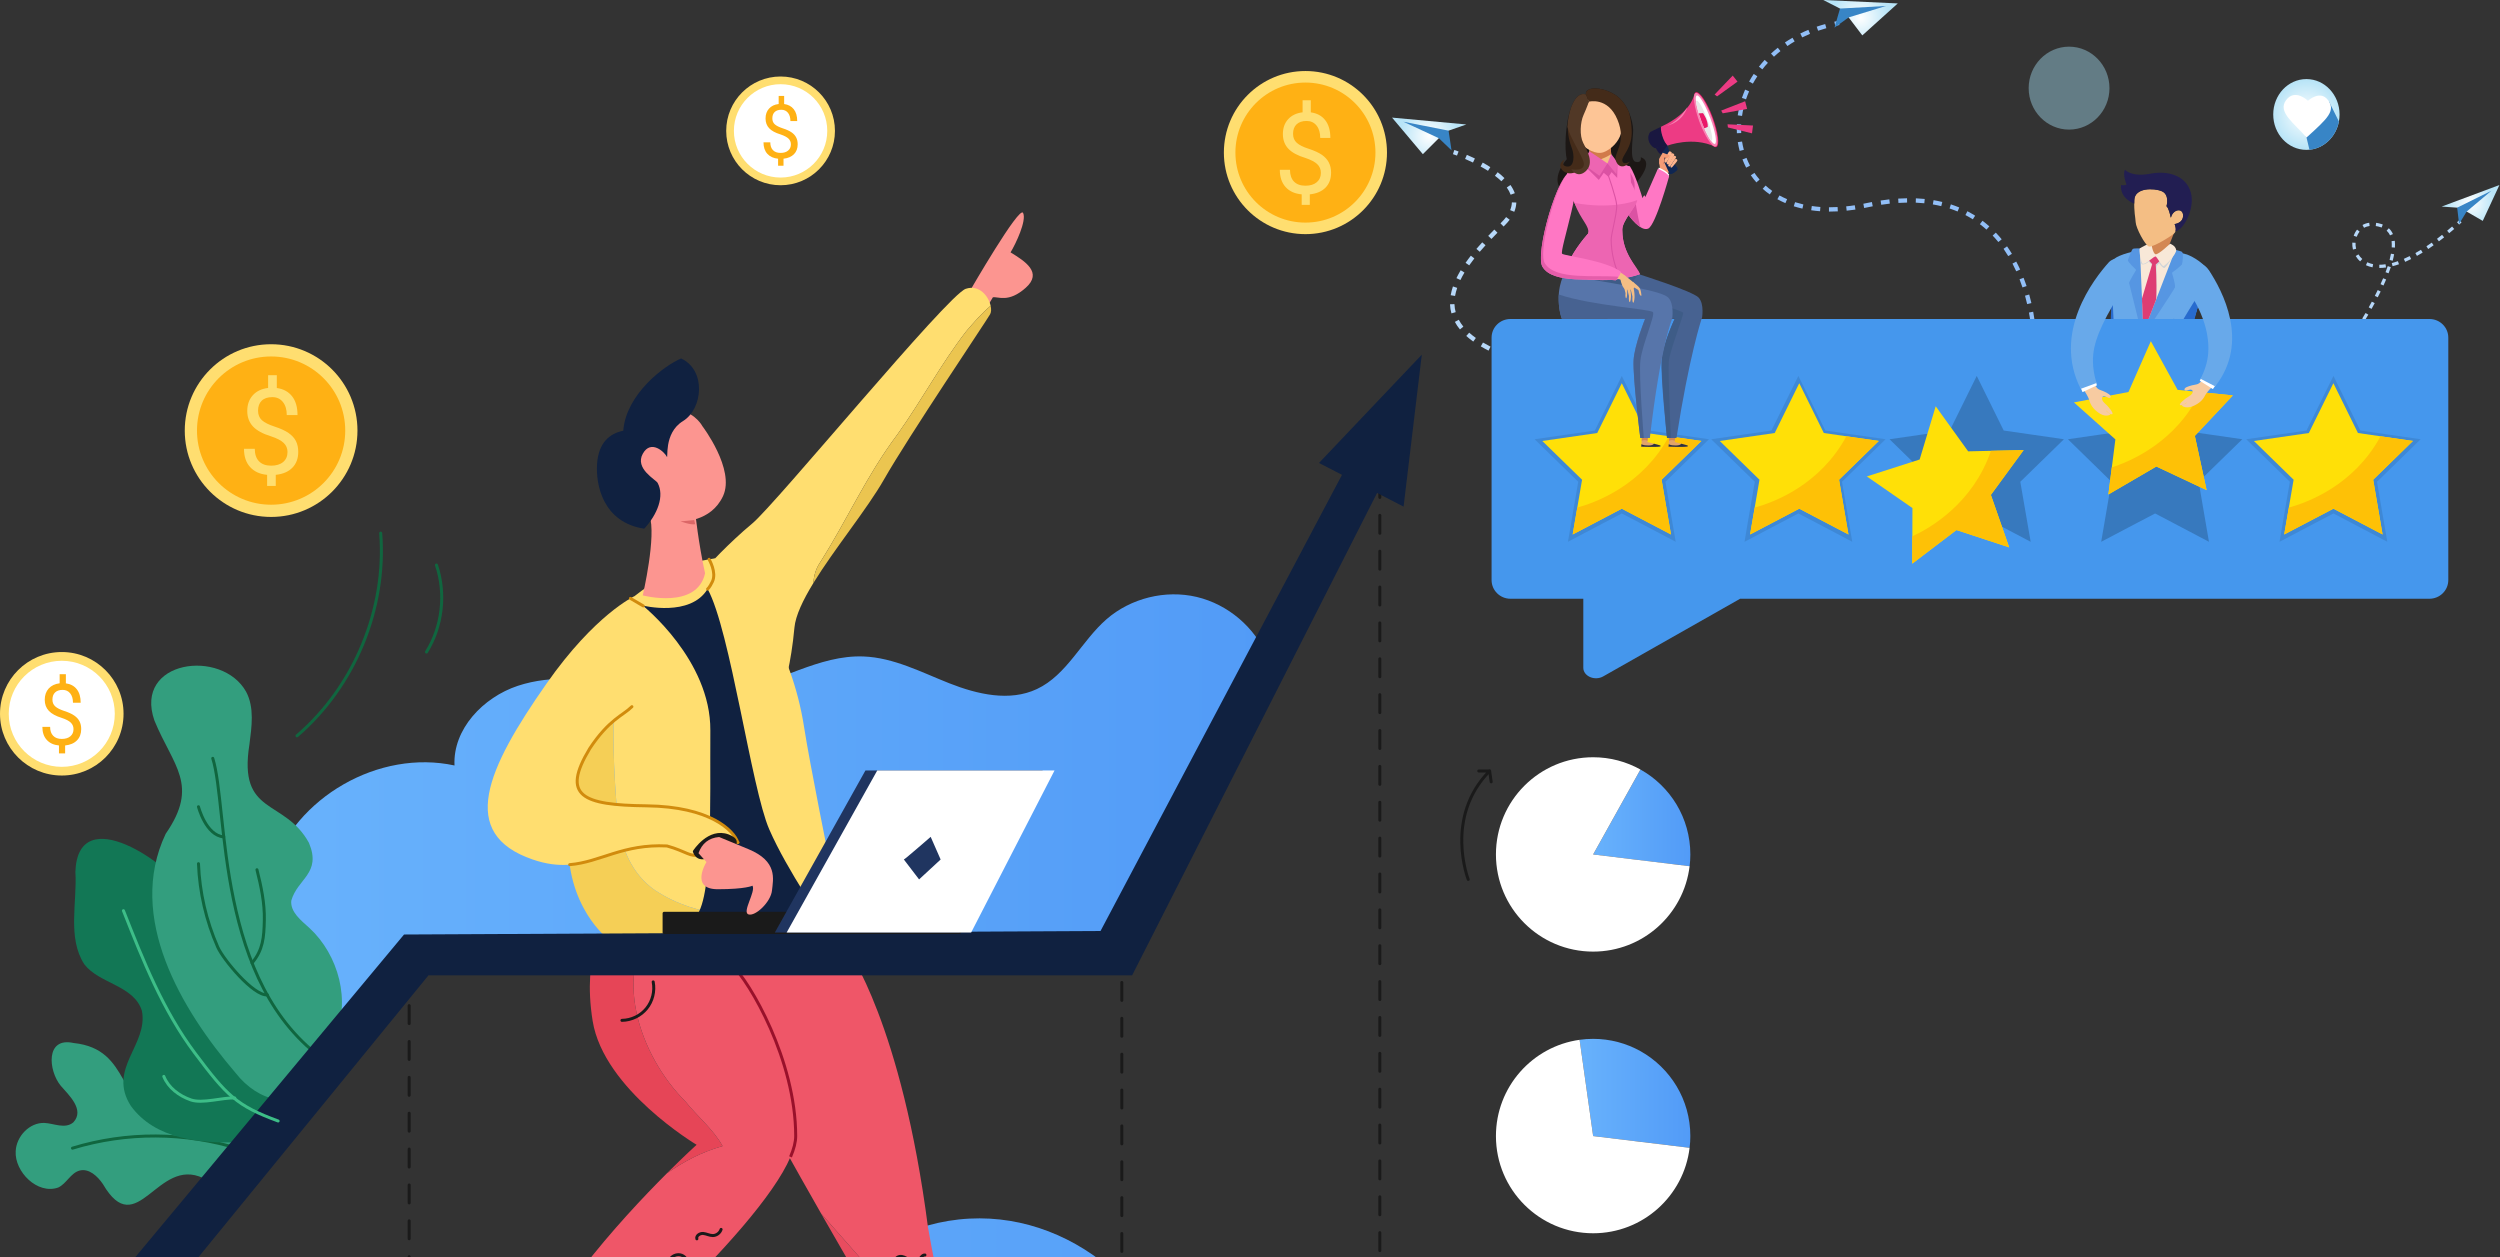 <svg width="704" height="354" viewBox="0 0 704 354" fill="none" xmlns="http://www.w3.org/2000/svg">
<rect x="0" y="0" width="704" height="354" fill="#333333" stroke="none"/>
<g opacity="0.4">
<path d="M582.65 36.496C576.371 36.496 571.271 31.26 571.271 24.827C571.271 18.375 576.371 13.14 582.65 13.14C588.928 13.14 594.028 18.375 594.028 24.827C594.028 31.26 588.928 36.496 582.65 36.496Z" fill="#ABE9FF"/>
</g>
<path d="M572.083 94.02C572.083 94.001 572.083 93.576 572.006 92.841L573.223 92.745C573.3 93.537 573.3 93.981 573.3 93.981L572.083 94.02Z" fill="#92BFF7"/>
<path d="M571.735 90.429C571.638 89.637 571.503 88.825 571.348 88.014L572.546 87.782C572.701 88.613 572.836 89.443 572.952 90.255L571.735 90.429ZM570.846 85.638C570.672 84.846 570.46 84.034 570.247 83.262L571.426 82.933C571.638 83.725 571.851 84.556 572.044 85.348L570.846 85.638ZM569.532 80.943C569.281 80.171 568.991 79.398 568.702 78.645L569.841 78.22C570.131 78.973 570.421 79.765 570.691 80.557L569.532 80.943ZM567.774 76.404C567.427 75.67 567.079 74.936 566.712 74.221L567.774 73.66C568.161 74.375 568.528 75.148 568.876 75.901L567.774 76.404ZM565.514 72.115C565.089 71.42 564.645 70.724 564.201 70.067L565.186 69.372C565.669 70.048 566.132 70.763 566.557 71.478L565.514 72.115ZM562.732 68.155C562.211 67.517 561.689 66.918 561.129 66.339L562.018 65.508C562.578 66.088 563.138 66.725 563.679 67.382L562.732 68.155ZM559.39 64.658C558.791 64.117 558.173 63.615 557.536 63.132L558.27 62.166C558.927 62.668 559.584 63.19 560.202 63.75L559.39 64.658ZM555.546 61.761C554.87 61.336 554.174 60.93 553.46 60.563L554.02 59.481C554.754 59.867 555.488 60.292 556.203 60.737L555.546 61.761ZM515.364 59.578H515.036V58.361H515.364C516.04 58.361 516.755 58.341 517.47 58.303L517.528 59.52C516.794 59.558 516.06 59.578 515.364 59.578ZM551.257 59.558C550.523 59.249 549.77 58.959 548.997 58.708L549.364 57.549C550.156 57.82 550.968 58.109 551.721 58.418L551.257 59.558ZM512.525 59.481C511.694 59.423 510.844 59.326 510.032 59.211L510.206 58.013C510.998 58.129 511.81 58.225 512.621 58.283L512.525 59.481ZM520.02 59.326L519.885 58.109C520.677 58.032 521.488 57.935 522.299 57.8L522.493 59.017C521.662 59.133 520.812 59.249 520.02 59.326ZM507.56 58.747C506.729 58.554 505.918 58.341 505.126 58.09L505.493 56.931C506.246 57.163 507.038 57.375 507.83 57.569L507.56 58.747ZM524.946 58.573L524.714 57.375C525.023 57.311 525.339 57.246 525.661 57.182C526.15 57.079 526.64 56.983 527.129 56.892L527.361 58.09C526.884 58.18 526.401 58.277 525.912 58.38C525.577 58.444 525.255 58.509 524.946 58.573ZM546.66 58.051C545.887 57.858 545.095 57.704 544.284 57.569L544.496 56.371C545.327 56.506 546.138 56.68 546.949 56.873L546.66 58.051ZM529.756 57.665L529.582 56.467C530.394 56.332 531.224 56.236 532.036 56.139L532.171 57.337C531.379 57.433 530.568 57.549 529.756 57.665ZM541.888 57.24C541.096 57.163 540.285 57.105 539.473 57.066L539.512 55.849C540.362 55.888 541.193 55.946 542.004 56.023L541.888 57.24ZM502.769 57.201C501.996 56.873 501.223 56.487 500.509 56.1L501.088 55.038C501.784 55.405 502.498 55.772 503.252 56.081L502.769 57.201ZM534.605 57.144L534.528 55.926C535.378 55.868 536.209 55.849 537.02 55.83L537.039 57.047C536.247 57.066 535.436 57.086 534.605 57.144ZM498.364 54.748C497.669 54.265 496.993 53.724 496.375 53.164L497.186 52.256C497.765 52.797 498.403 53.299 499.06 53.763L498.364 54.748ZM494.597 51.367C494.037 50.73 493.515 50.054 493.032 49.358L494.037 48.682C494.481 49.339 494.984 49.957 495.505 50.556L494.597 51.367ZM491.719 47.214C491.332 46.461 490.985 45.688 490.676 44.896L491.815 44.451C492.105 45.205 492.434 45.939 492.801 46.634L491.719 47.214ZM489.884 42.5C489.671 41.689 489.497 40.858 489.362 40.028L490.56 39.854C490.695 40.646 490.85 41.419 491.062 42.191L489.884 42.5ZM489.111 37.516C489.085 37.091 489.072 36.673 489.072 36.261C489.072 35.836 489.085 35.41 489.111 34.986L490.328 35.044C490.302 35.456 490.289 35.861 490.289 36.261C490.289 36.66 490.302 37.059 490.328 37.458L489.111 37.516ZM490.56 32.648L489.343 32.474C489.478 31.663 489.632 30.813 489.826 30.001L491.004 30.291C490.811 31.064 490.676 31.856 490.56 32.648ZM491.68 27.973L490.521 27.587C490.792 26.795 491.101 26.003 491.429 25.23L492.55 25.732C492.221 26.466 491.931 27.22 491.68 27.973ZM493.612 23.549L492.55 22.97C492.955 22.235 493.38 21.521 493.844 20.825L494.868 21.482C494.423 22.158 493.998 22.854 493.612 23.549ZM496.278 19.531L495.312 18.778C495.814 18.121 496.375 17.483 496.935 16.865L497.843 17.696C497.282 18.275 496.761 18.893 496.278 19.531ZM499.543 15.976L498.712 15.088C499.311 14.528 499.968 13.967 500.625 13.446L501.378 14.392C500.74 14.895 500.122 15.436 499.543 15.976ZM503.329 12.963L502.634 11.958C503.329 11.495 504.025 11.05 504.759 10.625L505.377 11.668C504.662 12.074 503.986 12.518 503.329 12.963ZM507.502 10.529L506.961 9.428C507.714 9.061 508.468 8.713 509.24 8.404L509.704 9.524C508.97 9.833 508.217 10.181 507.502 10.529ZM511.984 8.655L511.578 7.515C512.37 7.245 513.162 6.994 513.973 6.781L514.302 7.94C513.51 8.172 512.737 8.404 511.984 8.655Z" fill="#92BFF7"/>
<path d="M516.796 7.282L516.545 6.104C516.944 6.014 517.35 5.93 517.762 5.853L517.974 7.05C517.588 7.128 517.195 7.205 516.796 7.282Z" fill="#92BFF7"/>
<path d="M524.426 9.968L534.413 0.966L513.434 0L518.147 2.415L520.581 4.907L524.426 9.968Z" fill="url(#paint0_radial_559_4942)"/>
<path d="M531.111 1.676L518.149 2.41L516.584 7.781L520.583 4.902L531.111 1.676Z" fill="#3885C6"/>
<path d="M653.357 107.193L654.072 107.753C654.072 107.753 654.265 107.502 654.632 107.019L653.898 106.478C653.551 106.941 653.357 107.193 653.357 107.193Z" fill="#B7D8F9"/>
<path d="M656.062 103.527L656.816 104.048C656.416 104.602 656.049 105.098 655.715 105.536L654.98 105.014C655.302 104.563 655.663 104.068 656.062 103.527ZM658.187 100.513L658.941 101.035C658.567 101.563 658.213 102.065 657.878 102.542L657.125 102.02C657.473 101.543 657.827 101.041 658.187 100.513ZM660.254 97.48L661.027 97.982C660.666 98.51 660.319 99.019 659.984 99.509L659.23 99.006C659.565 98.504 659.907 97.995 660.254 97.48ZM663.326 68.368C663.287 68.928 663.345 69.507 663.48 70.048L662.592 70.28C662.437 69.643 662.379 68.986 662.399 68.329L663.326 68.368ZM663.751 64.659L664.466 65.219C664.118 65.663 663.848 66.146 663.654 66.687L662.804 66.397C663.017 65.74 663.345 65.161 663.751 64.659ZM662.302 94.409L663.055 94.891C662.721 95.419 662.386 95.935 662.051 96.437L661.297 95.935C661.619 95.432 661.954 94.924 662.302 94.409ZM664.137 71.632C664.427 72.115 664.794 72.56 665.219 72.927L664.62 73.603C664.118 73.178 663.693 72.656 663.365 72.096L664.137 71.632ZM667.17 62.727L667.286 63.635C666.726 63.712 666.185 63.886 665.721 64.156L665.277 63.364C665.837 63.036 666.475 62.823 667.17 62.727ZM664.234 91.298L665.007 91.781C664.685 92.309 664.363 92.831 664.041 93.346L663.268 92.863C663.59 92.348 663.912 91.826 664.234 91.298ZM666.629 73.854C667.132 74.086 667.692 74.279 668.271 74.395L668.098 75.284C667.441 75.148 666.822 74.955 666.243 74.685L666.629 73.854ZM666.127 88.15L666.919 88.594C666.61 89.135 666.294 89.669 665.973 90.197L665.2 89.714C665.509 89.199 665.818 88.677 666.127 88.15ZM667.904 84.943L668.716 85.368C668.419 85.909 668.123 86.45 667.827 86.99L667.035 86.546C667.331 86.005 667.621 85.471 667.904 84.943ZM669.121 62.746C669.604 62.804 670.107 62.939 670.628 63.094C670.757 63.133 670.879 63.178 670.995 63.229L670.667 64.079C670.564 64.04 670.454 64.002 670.338 63.963C669.875 63.809 669.43 63.712 669.005 63.654L669.121 62.746ZM669.566 81.678L670.396 82.084C670.126 82.624 669.849 83.172 669.566 83.726L668.754 83.32C669.038 82.766 669.308 82.219 669.566 81.678ZM671.768 74.414L671.903 75.322C671.246 75.419 670.609 75.457 670.01 75.457V74.549C670.57 74.549 671.169 74.511 671.768 74.414ZM671.092 78.355L671.942 78.703C671.697 79.27 671.446 79.836 671.188 80.403L670.358 80.016C670.615 79.463 670.86 78.909 671.092 78.355ZM672.695 64.272C673.178 64.717 673.565 65.277 673.854 65.914L673.024 66.281C672.792 65.76 672.463 65.315 672.077 64.948L672.695 64.272ZM672.386 74.936L673.255 75.226C673.062 75.786 672.85 76.385 672.618 76.964L671.768 76.655C672 76.056 672.193 75.496 672.386 74.936ZM673.294 71.439L674.183 71.594C674.086 72.173 673.951 72.791 673.777 73.429L672.908 73.197C673.062 72.579 673.197 71.999 673.294 71.439ZM674.376 67.808C674.434 68.387 674.453 69.025 674.415 69.72L673.507 69.662C673.545 69.044 673.526 68.445 673.468 67.904L674.376 67.808ZM675.245 73.545L675.554 74.414C674.936 74.627 674.337 74.82 673.758 74.955L673.526 74.086C674.086 73.931 674.666 73.757 675.245 73.545ZM678.568 72.115L678.974 72.946C678.413 73.216 677.834 73.487 677.293 73.738L676.926 72.888C677.467 72.656 678.008 72.405 678.568 72.115ZM681.736 70.338L682.219 71.13C681.678 71.459 681.137 71.768 680.616 72.058L680.171 71.265C680.693 70.976 681.215 70.667 681.736 70.338ZM684.769 68.329L685.31 69.063C684.795 69.437 684.286 69.791 683.784 70.126L683.282 69.353C683.771 69.031 684.267 68.69 684.769 68.329ZM687.686 66.127L688.266 66.842C687.763 67.228 687.274 67.601 686.797 67.962L686.257 67.247C686.72 66.887 687.197 66.513 687.686 66.127ZM690.507 63.789L691.105 64.485C690.629 64.897 690.159 65.29 689.695 65.663L689.116 64.968C689.566 64.581 690.03 64.189 690.507 63.789Z" fill="#B7D8F9"/>
<path d="M691.898 62.571L692.497 63.247C692.729 63.041 692.954 62.835 693.173 62.629L692.575 61.953C692.343 62.159 692.117 62.365 691.898 62.571Z" fill="#B7D8F9"/>
<path d="M699.142 62.206L703.836 52.102L687.57 58.168L691.936 58.477L694.602 59.578L699.142 62.206Z" fill="url(#paint1_radial_559_4942)"/>
<path d="M701.558 53.725L691.938 58.477L692.478 63.075L694.603 59.578L701.558 53.725Z" fill="#3885C6"/>
<path d="M410.288 43.817C409.573 43.566 409.148 43.411 409.148 43.411L409.535 42.233C409.535 42.233 409.979 42.368 410.733 42.658L410.288 43.817Z" fill="#B7D8F9"/>
<path d="M428.429 102.294C427.617 102.05 426.832 101.799 426.072 101.541L426.477 100.363C427.224 100.607 427.997 100.852 428.796 101.097L428.429 102.294ZM423.734 100.71C422.942 100.401 422.169 100.092 421.435 99.764L421.938 98.624C422.652 98.933 423.406 99.242 424.179 99.532L423.734 100.71ZM419.175 98.74C418.422 98.354 417.668 97.948 416.992 97.542L417.61 96.46C418.287 96.847 419.001 97.233 419.735 97.62L419.175 98.74ZM414.867 96.19C414.152 95.668 413.496 95.147 412.897 94.606L413.727 93.679C414.288 94.181 414.925 94.683 415.601 95.166L414.867 96.19ZM411.119 92.771C410.559 92.094 410.076 91.38 409.69 90.646L410.791 90.047C411.139 90.704 411.583 91.36 412.085 91.979L411.119 92.771ZM408.724 88.25C408.608 87.851 408.518 87.452 408.454 87.052C408.396 86.608 408.338 86.144 408.318 85.681L409.574 85.642C409.587 86.054 409.626 86.46 409.69 86.859C409.754 87.207 409.832 87.555 409.922 87.902L408.724 88.25ZM409.748 83.343L408.512 83.131C408.647 82.32 408.879 81.489 409.149 80.658L410.347 81.064C410.076 81.837 409.883 82.59 409.748 83.343ZM411.255 78.862L410.134 78.321C410.482 77.587 410.888 76.853 411.332 76.099L412.394 76.756C411.969 77.471 411.583 78.166 411.255 78.862ZM413.727 74.728L412.704 74.013C413.148 73.356 413.65 72.699 414.191 72.004L415.176 72.776C414.655 73.453 414.172 74.109 413.727 74.728ZM416.702 70.903L415.756 70.091C416.297 69.46 416.844 68.842 417.398 68.237L418.325 69.067C417.771 69.673 417.23 70.284 416.702 70.903ZM419.987 67.29L419.079 66.421C419.658 65.815 420.231 65.223 420.798 64.643L421.687 65.532C421.12 66.099 420.553 66.685 419.987 67.29ZM423.425 63.793L422.537 62.905L422.768 62.654C423.29 62.151 423.734 61.649 424.121 61.127L425.125 61.881C424.7 62.441 424.217 63.001 423.657 63.542L423.425 63.793ZM426.419 59.64L425.26 59.176C425.569 58.442 425.724 57.708 425.743 56.993L426.999 57.032C426.96 57.901 426.787 58.79 426.419 59.64ZM425.396 54.83C425.144 54.154 424.797 53.477 424.314 52.801L425.338 52.087C425.879 52.84 426.284 53.632 426.574 54.405L425.396 54.83ZM422.788 51.043C422.266 50.522 421.648 50 420.972 49.498L421.744 48.493C422.459 49.034 423.097 49.594 423.657 50.155L422.788 51.043ZM419.021 48.107C418.364 47.701 417.668 47.276 416.934 46.89L417.533 45.789C418.287 46.195 419.021 46.639 419.677 47.064L419.021 48.107ZM414.79 45.77C414.075 45.422 413.322 45.093 412.568 44.765L413.071 43.606C413.843 43.934 414.597 44.282 415.331 44.63L414.79 45.77Z" fill="#B7D8F9"/>
<path d="M432.063 103.318C431.651 103.215 431.245 103.106 430.846 102.99L431.174 101.792C431.573 101.908 431.973 102.017 432.372 102.121L432.063 103.318Z" fill="#B7D8F9"/>
<path d="M400.674 43.415L392 33.118L412.922 35.05L407.918 36.789L405.175 38.914L400.674 43.415Z" fill="url(#paint2_radial_559_4942)"/>
<path d="M395.188 34.279L407.918 36.791L408.749 42.335L405.175 38.916L395.188 34.279Z" fill="#3885C6"/>
<path d="M618.352 164.379L618.14 167.856L613.639 167.625L613.098 163.761L618.352 164.379Z" fill="#22313B"/>
<path d="M594.515 107.777H617.195C617.233 110.732 617.252 116.412 616.885 120.121C616.364 125.337 615.417 138.338 616.171 142.202C616.885 145.775 619.049 161.346 619.435 165.847C619.493 166.349 619.088 166.774 618.566 166.774C616.576 166.794 613.408 167.122 612.867 166.137C612.172 164.862 607.014 145.08 606.241 141.197C605.468 137.333 604.058 134.127 604.058 134.127C604.058 134.127 603.556 139.323 603.652 143.225L604.29 166.156C604.309 166.716 603.826 167.18 603.247 167.122C601.45 166.948 599.248 166.929 597.78 166.484C597.78 166.484 595.404 151.242 594.554 144.114C593.684 137.005 592.351 111.119 594.167 108.144C594.257 108.015 594.373 107.892 594.515 107.777Z" fill="#3F4752"/>
<path d="M619.436 165.847C619.494 166.349 619.088 166.774 618.567 166.774C618.142 166.794 617.581 166.774 616.983 166.755C615.959 159.472 612.366 138.686 611.67 134.223C611.11 130.669 612.617 116.315 613.602 107.777H617.195C617.195 107.867 617.195 107.957 617.195 108.047C617.195 108.047 617.195 108.053 617.195 108.066C617.195 108.247 617.195 108.44 617.195 108.646C617.195 108.659 617.195 108.672 617.195 108.685C617.195 108.891 617.202 109.097 617.214 109.303C617.214 109.328 617.214 109.354 617.214 109.38C617.214 109.483 617.214 109.586 617.214 109.689C617.214 109.805 617.214 109.914 617.214 110.017C617.214 110.043 617.214 110.069 617.214 110.095C617.214 110.198 617.214 110.301 617.214 110.404C617.214 110.417 617.214 110.43 617.214 110.442C617.214 110.558 617.214 110.681 617.214 110.81C617.214 110.81 617.214 110.816 617.214 110.829C617.214 110.932 617.214 111.041 617.214 111.157C617.214 111.183 617.214 111.209 617.214 111.235C617.214 111.479 617.214 111.724 617.214 111.969C617.214 111.994 617.214 112.02 617.214 112.046C617.214 112.162 617.214 112.271 617.214 112.374C617.214 112.387 617.214 112.4 617.214 112.413C617.214 112.542 617.208 112.67 617.195 112.799C617.195 112.825 617.195 112.851 617.195 112.877C617.195 112.98 617.195 113.083 617.195 113.186C617.195 113.211 617.195 113.237 617.195 113.263C617.195 113.392 617.195 113.52 617.195 113.649C617.195 113.662 617.195 113.681 617.195 113.707C617.195 113.81 617.195 113.92 617.195 114.036C617.195 114.061 617.189 114.094 617.176 114.132C617.176 114.39 617.176 114.647 617.176 114.905C617.176 114.931 617.176 114.956 617.176 114.982C617.163 115.098 617.157 115.214 617.157 115.33C617.157 115.343 617.157 115.356 617.157 115.369C617.157 115.497 617.15 115.626 617.137 115.755C617.137 115.781 617.137 115.806 617.137 115.832C617.137 115.948 617.137 116.058 617.137 116.161C617.137 116.186 617.137 116.212 617.137 116.238C617.124 116.367 617.118 116.489 617.118 116.605C617.118 116.631 617.118 116.65 617.118 116.663C617.105 116.779 617.099 116.888 617.099 116.991C617.099 117.017 617.099 117.049 617.099 117.088C617.086 117.333 617.073 117.577 617.06 117.822C617.06 117.848 617.06 117.873 617.06 117.899C617.047 118.015 617.041 118.125 617.041 118.228C617.041 118.241 617.041 118.253 617.041 118.266C617.028 118.382 617.015 118.498 617.002 118.614C617.002 118.64 617.002 118.666 617.002 118.691C617.002 118.794 616.996 118.891 616.983 118.981C616.983 119.007 616.983 119.033 616.983 119.058C616.97 119.174 616.957 119.284 616.944 119.387C616.944 119.413 616.944 119.432 616.944 119.445C616.944 119.535 616.938 119.631 616.925 119.734C616.925 119.76 616.925 119.786 616.925 119.812C616.912 119.915 616.899 120.018 616.886 120.121C616.654 122.478 616.326 126.438 616.113 130.437C616.1 130.707 616.088 130.978 616.075 131.248C616.062 131.531 616.049 131.808 616.036 132.079C616.023 132.22 616.017 132.356 616.017 132.484C616.004 132.755 615.991 133.025 615.978 133.296C615.965 133.566 615.959 133.837 615.959 134.107C615.843 137.565 615.862 140.637 616.171 142.202C616.307 142.82 616.461 143.766 616.654 144.945C616.654 144.97 616.654 145.003 616.654 145.041C616.693 145.247 616.732 145.46 616.77 145.679C617.195 148.499 617.755 152.363 618.238 156.014C618.799 160.109 619.282 163.954 619.436 165.847Z" fill="#2F3740"/>
<path d="M602.01 119.582C602.744 122.171 604.367 134.882 604.367 134.882C604.174 134.399 604.058 134.129 604.058 134.129C604.058 134.129 603.555 139.326 603.652 143.228L604.289 166.159C604.309 166.719 603.826 167.182 603.246 167.124C601.739 166.989 600.02 166.873 598.301 166.545C599.537 166.294 601.43 165.405 601.933 164.362C602.551 163.048 600.561 139.094 600.561 139.094C601.759 134.515 602.01 119.582 602.01 119.582Z" fill="#2F3740"/>
<path d="M594.166 108.144C594.256 108.015 594.372 107.893 594.513 107.777H613.6H617.193C617.193 107.829 617.193 107.88 617.193 107.932C617.193 107.97 617.193 108.009 617.193 108.048C617.193 108.048 617.193 108.054 617.193 108.067C617.193 108.157 617.193 108.254 617.193 108.357C617.193 108.37 617.193 108.389 617.193 108.415C617.193 108.492 617.193 108.569 617.193 108.647C617.193 108.647 617.193 108.653 617.193 108.666C617.206 108.988 617.212 109.329 617.212 109.69C617.212 109.767 617.212 109.844 617.212 109.922C608.712 113.07 598.416 110.868 593.779 109.361C593.895 108.801 594.03 108.395 594.166 108.144Z" fill="#2F3740"/>
<path d="M595.459 99.993C595.633 99.356 595.768 98.95 595.768 98.95L615.395 99.762C615.395 99.762 615.453 100.167 615.569 100.844C615.473 100.979 615.395 101.095 615.395 101.095C606.625 104.669 600.289 104.669 595.459 99.993Z" fill="#330E00"/>
<path d="M619.705 83.303L616.267 95.937L618.024 107.74C618.024 107.74 603.439 113.864 593.684 107.509L594.746 80.908L619.705 83.303Z" fill="#286BCE"/>
<path d="M622.582 77.255C620.804 74.029 617.617 72.368 615.878 71.672C610.353 69.992 602.742 69.567 596.869 72.039C594.783 72.928 592.175 74.84 594.744 80.906L595.633 99.568C595.633 99.568 594.628 102.446 595.266 103.045C600.095 107.739 606.451 107.739 615.202 104.165C615.202 104.165 615.666 103.567 615.724 103.335C616.052 102.079 614.99 98.525 614.99 98.525L619.877 83.302C619.877 83.302 622.292 80.018 622.582 77.255Z" fill="#68A9EA"/>
<path d="M593.684 107.855L594.456 92.246C596.697 94.892 597.953 97.674 599.17 100.939C604.347 98.254 608.887 94.332 612.268 89.599C610.993 93.012 609.718 96.425 608.443 99.838C611.765 95.955 616.981 85.446 620.285 81.563L616.267 95.935L618.024 107.739C618.024 107.739 603.439 114.21 593.684 107.855Z" fill="#286BCE"/>
<path d="M602.898 69.952C602.898 69.952 600.966 69.874 600.618 70.087C600.251 70.299 599.382 72.849 599.208 73.236C599.034 73.641 601.545 75.998 601.545 75.998C601.545 75.998 599.459 79.418 599.556 79.707C599.652 79.978 603.342 94.93 603.342 94.93C603.342 94.93 612.306 81.562 612.479 80.905C612.673 80.248 611.629 76.81 611.629 76.81C611.629 76.81 614.276 74.839 614.45 74.414C614.604 73.989 614.933 71.265 614.45 70.918C614.141 70.705 612.344 70.299 612.344 70.299L602.898 69.952Z" fill="#5696E2"/>
<path d="M612.344 70.959C612.344 70.959 609.6 78.049 607.186 84.288C605.273 89.195 603.187 84.057 603.187 84.057L602.588 69.993C602.723 69.974 602.994 69.935 603.129 69.935L612.344 70.959Z" fill="#F8E8D8"/>
<path d="M603.264 74.475C602.723 74.359 602.704 72.62 602.704 72.62L602.588 70.032C602.588 70.019 602.594 70.006 602.607 69.993C602.742 69.974 602.994 69.935 603.129 69.935L611.629 70.882C611.59 70.978 611.938 71.693 611.88 71.886C611.378 73.335 609.794 75.421 609.484 75.479C609.098 75.537 608.152 74.436 608.016 74.088C607.823 74.262 607.495 74.784 607.302 74.958C607.186 77.508 607.282 80.831 607.321 83.921C605.853 87.708 604.481 91.262 603.882 92.788C603.779 92.93 603.67 93.065 603.554 93.194L603.245 85.66C604.211 82.041 605.17 78.416 606.123 74.784C605.814 74.378 605.428 74.069 605.119 73.644C604.616 74.147 603.979 74.475 603.264 74.475Z" fill="url(#paint3_linear_559_4942)"/>
<path d="M605.232 71.363C606.063 71.846 607.763 72.097 608.69 72.116C610.062 72.155 609.521 71.344 609.965 71.228L612.341 65.258L606.372 64.563L606.353 64.891L605.232 71.363Z" fill="#D38753"/>
<path d="M603.188 84.054L606.047 74.356L604.791 72.946L606.935 71.632L608.558 73.139L607.051 74.491C607.051 74.491 607.399 78.993 607.186 84.286C605.274 89.192 603.574 93.578 603.574 93.578L603.188 84.054Z" fill="#DE3D73"/>
<path d="M611.108 68.624C611.108 68.624 607.862 71.734 607.031 71.599C606.201 71.463 605.756 68.315 605.756 68.315C605.756 68.315 602.955 69.57 602.588 69.995C602.221 70.401 602.955 74.052 603.342 74.265C604.172 74.67 606.645 71.908 607.089 72.256C607.534 72.623 608.809 74.979 609.234 74.921C609.659 74.883 613.001 71.579 612.807 70.362C612.614 69.145 611.108 68.624 611.108 68.624Z" fill="#F8E8D8"/>
<path d="M612.362 63.096C612.362 63.096 614.816 62.864 614.758 60.623C614.681 58.441 611.918 58.923 611.358 61.203C611.338 61.242 611.281 61.242 611.261 61.203C611.145 60.546 610.701 58.576 610.083 58.074C610.083 58.074 611.049 54.847 608.789 53.862C606.528 52.896 601.119 52.819 601.023 56.335C600.907 59.87 601.312 60.952 601.409 62.594C601.486 64.217 604.056 69.066 605.118 69.413C606.2 69.742 611.493 66.477 612.324 65.646C613.135 64.816 612.362 63.096 612.362 63.096Z" fill="#F4BE84"/>
<path d="M597.275 52.105C597.275 52.105 598.241 52.317 598.82 51.97C598.82 51.97 597.623 49.033 598.415 47.816C598.415 47.816 600.192 49.941 605.485 48.917C610.778 47.913 615.569 49.593 616.902 54.094C618.254 58.615 614.912 64.778 612.594 65.164C612.903 64.294 612.362 63.097 612.362 63.097C612.362 63.097 614.816 62.865 614.758 60.624C614.68 58.441 611.918 58.924 611.358 61.204C611.338 61.242 611.28 61.242 611.261 61.204C611.145 60.547 610.701 58.576 610.083 58.074C610.083 58.074 611.049 54.848 608.788 53.863C606.528 52.897 601.119 52.819 601.023 56.335C601.003 56.703 601.003 57.031 601.003 57.34C601.003 57.34 596.946 55.988 597.275 52.105Z" fill="#221E52"/>
<path d="M684.108 89.828H425.361C422.405 89.828 420.029 92.166 420.029 95.083V163.353C420.029 166.251 422.405 168.608 425.361 168.608H445.858V188.042C445.858 190.418 449.084 191.828 451.46 190.476L490.019 168.608H684.108C687.064 168.608 689.44 166.251 689.44 163.353V95.083C689.44 92.166 687.064 89.828 684.108 89.828Z" fill="#4597ED"/>
<g opacity="0.1">
<path d="M471.243 122.241L464.288 121.237L456.696 105.859L449.104 121.237L432.143 123.69L444.429 135.667L442.42 147.394L441.531 152.571L449.104 148.572L456.696 144.592L461.583 147.142L471.88 152.571L468.982 135.667L481.249 123.69L471.243 122.241Z" fill="black"/>
</g>
<g opacity="0.1">
<path d="M520.969 122.241L514.015 121.237L506.423 105.859L498.83 121.237L481.869 123.69L494.155 135.667L492.127 147.394L491.258 152.571L498.83 148.572L506.423 144.592L511.31 147.142L521.607 152.571L518.709 135.667L530.976 123.69L520.969 122.241Z" fill="black"/>
</g>
<g opacity="0.2">
<path d="M571.198 122.241L564.243 121.237L556.651 105.859L549.059 121.237L532.098 123.69L544.365 135.667L542.356 147.394L541.467 152.571L549.059 148.572L556.651 144.592L561.539 147.142L571.835 152.571L568.918 135.667L581.204 123.69L571.198 122.241Z" fill="black"/>
</g>
<g opacity="0.2">
<path d="M621.424 122.241L614.47 121.237L606.878 105.859L599.286 121.237L582.324 123.69L594.591 135.667L592.582 147.394L591.694 152.571L599.286 148.572L606.878 144.592L611.746 147.142L622.042 152.571L619.145 135.667L631.431 123.69L621.424 122.241Z" fill="black"/>
</g>
<g opacity="0.1">
<path d="M671.649 122.241L664.675 121.237L657.102 105.859L649.51 121.237L632.529 123.69L644.816 135.667L642.807 147.394L641.918 152.571L649.51 148.572L657.102 144.592L661.97 147.142L672.267 152.571L669.369 135.667L681.655 123.69L671.649 122.241Z" fill="black"/>
</g>
<path d="M456.696 107.913L463.632 121.938L479.105 124.179L467.901 135.093L470.548 150.509L456.696 143.246L442.865 150.509L445.511 135.093L434.307 124.179L449.78 121.938L456.696 107.913Z" fill="#FFE007"/>
<path d="M469.969 122.861C462.531 136.596 449.607 141.445 444.16 142.933L442.865 150.505L456.697 143.242L470.548 150.505L467.902 135.089L479.106 124.175L469.969 122.861Z" fill="#FEC106"/>
<path d="M506.671 107.913L513.587 121.938L529.061 124.179L517.876 135.093L520.522 150.509L506.671 143.246L492.82 150.509L495.466 135.093L484.281 124.179L499.755 121.938L506.671 107.913Z" fill="#FFE007"/>
<path d="M519.943 122.861C512.506 136.596 499.562 141.445 494.134 142.933L492.82 150.505L506.671 143.242L520.523 150.505L517.876 135.089L529.061 124.175L519.943 122.861Z" fill="#FEC106"/>
<path d="M545.095 114.404L554.232 127.096L569.861 126.748L560.626 139.363L565.784 154.141L550.929 149.254L538.488 158.719L538.546 143.072L525.699 134.166L540.574 129.394L545.095 114.404Z" fill="#FFE007"/>
<path d="M560.646 126.961C555.585 141.74 543.627 148.675 538.508 151.032L538.488 158.72L550.929 149.255L565.785 154.142L560.627 139.364L569.861 126.749L560.646 126.961Z" fill="#FEC106"/>
<path d="M605.679 96.07L613.213 109.786L628.764 111.351L618.062 122.749L621.385 138.029L607.225 131.364L593.721 139.246L595.692 123.734L584.023 113.321L599.381 110.385L605.679 96.07Z" fill="#FFE007"/>
<path d="M619.588 110.421C612.749 124.485 600.057 129.894 594.687 131.613L593.721 139.244L607.224 131.362L621.384 138.027L618.062 122.746L628.764 111.349L619.588 110.421Z" fill="#FEC106"/>
<path d="M657.083 107.913L663.999 121.938L679.473 124.179L668.288 135.093L670.934 150.509L657.083 143.246L643.232 150.509L645.879 135.093L634.693 124.179L650.167 121.938L657.083 107.913Z" fill="#FFE007"/>
<path d="M670.355 122.861C662.918 136.596 649.974 141.445 644.546 142.933L643.232 150.505L657.084 143.242L670.935 150.505L668.288 135.089L679.473 124.175L670.355 122.861Z" fill="#FEC106"/>
<path d="M620.42 106.752C620.42 106.752 619.473 108.046 618.643 108.22C617.909 108.394 618.16 108.336 617.851 108.394C617.735 108.413 617.522 108.452 617.522 108.452C617.522 108.452 615.494 108.877 615.223 109.418C614.953 109.94 615.378 110.171 616.441 109.785C617.503 109.399 618.083 110.596 616.498 111.543C614.914 112.49 613.369 113.938 613.987 114.093C614.625 114.267 615.822 113.32 615.822 113.32C615.822 113.32 615.861 113.359 615.552 113.591C615.223 113.803 614.258 114.132 614.451 114.267C614.625 114.383 615.764 115.271 617.986 114.17C620.227 113.088 620.748 111.698 621.058 111.157C621.367 110.596 622.873 108.8 623.608 108.433C623.608 108.433 621.637 106.057 620.42 106.752Z" fill="#F7CBA1"/>
<path d="M619.897 106.347L623.954 108.414L623.143 109.573L619.453 107.236L619.897 106.347Z" fill="white"/>
<path d="M623.801 108.799L619.687 106.674C620.633 104.742 621.638 102.328 621.831 99.43C622.159 94.736 620.923 88.013 614.722 79.841C614.722 79.841 612.964 76.094 616.248 74.355C618.334 73.235 620.788 74.201 622.043 76.113C625.772 81.812 633.654 96.243 623.801 108.799Z" fill="#68A9EA"/>
<path d="M589.605 107.832C589.605 107.832 590.32 109.378 591.112 109.687C591.826 109.977 591.575 109.88 591.884 109.996C591.981 110.035 592.193 110.112 592.193 110.112C592.193 110.112 594.125 110.885 594.299 111.483C594.492 112.102 594.029 112.275 593.043 111.696C592.039 111.116 591.286 112.314 592.676 113.55C594.087 114.787 595.362 116.583 594.724 116.661C594.087 116.738 593.043 115.54 593.043 115.54C593.043 115.54 592.986 115.579 593.275 115.869C593.546 116.158 594.454 116.661 594.241 116.757C594.048 116.854 592.773 117.627 590.764 116.1C588.736 114.594 588.446 113.048 588.253 112.411C588.04 111.773 586.842 109.629 586.186 109.127C586.186 109.127 588.523 106.905 589.605 107.832Z" fill="#F7CBA1"/>
<path d="M590.204 107.503L585.857 109.048L586.437 110.42L590.494 108.508L590.204 107.503Z" fill="white"/>
<path d="M585.935 109.494L590.359 107.872C589.741 105.689 589.161 102.965 589.451 99.855C589.934 94.832 592.986 88.785 598.724 79.918C598.724 79.918 602.819 75.108 597.236 73.06C596.038 72.616 594.667 72.944 593.817 73.891C589.702 78.469 577.841 93.653 585.935 109.494Z" fill="#68A9EA"/>
<path d="M446.594 26.621C446.594 26.621 444.237 25.404 442.459 30.156C440.663 34.909 440.566 42.327 441.204 44.838C441.204 44.838 436.007 50.46 440.257 54.13C440.257 54.13 446.13 60.293 446.516 61.877C446.671 61.51 449.182 56.97 453.258 56.719C457.334 56.468 467.399 45.901 462.029 44.278C462.029 44.278 462.434 45.978 460.599 45.572C458.764 45.147 459.923 38.849 459.904 36.628C459.884 34.406 458.551 28.92 454.649 26.582C450.747 24.245 446.246 24.419 446.594 26.621Z" fill="#1C1715"/>
<path d="M467.649 48.238C467.494 47.813 467.32 46.577 467.243 45.882C467.185 45.167 467.997 44.046 469.078 44.51C470.16 44.974 471.725 46.133 471.223 46.847C470.74 47.562 469.716 48.721 469.523 48.972C469.33 49.224 467.803 48.683 467.649 48.238Z" fill="#F49C76"/>
<path d="M466.566 41.112L470.082 48.801C470.082 48.801 470.372 49.69 472.207 48.009C472.4 47.816 472.458 47.526 472.343 47.275C472.149 46.831 471.628 46.483 471.57 46C471.435 45.092 471.377 44.86 470.372 43.315C470.005 42.754 469.966 41.75 469.368 40.687C469.329 40.687 469.29 40.668 466.566 41.112Z" fill="#0F2652"/>
<path d="M467.686 35.723C467.686 35.723 467.222 38.968 469.56 41.016C469.56 41.016 476.669 38.273 483.063 41.364C483.063 41.364 478.176 35.781 477.113 26.489C477.113 26.489 476.553 31.608 467.686 35.723Z" fill="#ED3B84"/>
<path d="M482.309 33.059C483.893 37.329 484.338 41.057 483.314 41.405C482.27 41.752 480.126 38.565 478.542 34.296C476.958 30.046 476.514 26.298 477.557 25.97C478.581 25.622 480.725 28.79 482.309 33.059Z" fill="#EA1768"/>
<path d="M482.116 33.136C483.661 37.308 484.125 40.94 483.14 41.269C482.154 41.597 480.107 38.467 478.542 34.314C476.996 30.141 476.533 26.49 477.518 26.181C478.503 25.853 480.551 28.982 482.116 33.136Z" fill="#F785B4"/>
<path d="M481.633 33.304C483.043 37.071 483.604 40.297 482.908 40.529C482.232 40.742 480.513 37.882 479.122 34.115C477.712 30.348 477.132 27.103 477.827 26.89C478.523 26.659 480.223 29.537 481.633 33.304Z" fill="white"/>
<path d="M477.752 28.343C477.675 28.369 477.623 28.44 477.598 28.556C477.752 29.908 478.293 31.917 479.124 34.119C479.993 36.476 480.998 38.485 481.79 39.606C481.854 39.632 481.912 39.638 481.964 39.625C482.485 39.451 481.964 36.785 480.804 33.675C479.645 30.565 478.274 28.169 477.752 28.343Z" fill="#E7E7E7"/>
<path d="M478.371 31.918C478.584 32.614 478.835 33.348 479.124 34.12C479.376 34.835 479.665 35.511 479.936 36.149L480.902 35.724C481.056 33.947 479.569 31.86 479.569 31.86L478.371 31.918Z" fill="#EA1768"/>
<path d="M467.686 35.723L464.731 37.152C464.576 37.326 464.364 37.635 464.248 38.06C463.977 39.046 464.344 39.896 464.46 40.147C464.924 41.171 465.774 41.615 466.044 41.75C467.216 41.505 468.388 41.261 469.56 41.016C469.058 40.437 468.517 39.645 468.073 38.176C467.764 37.152 467.686 36.36 467.686 35.723Z" fill="#191740"/>
<path d="M466.256 41.61C466.256 41.61 467.299 43.947 467.879 43.194C468.439 42.44 469.559 41.011 469.559 41.011L466.256 41.61Z" fill="#191740"/>
<path d="M469.039 35.508C469.039 35.508 472.188 34.871 475.124 30.215C475.124 30.215 474.062 34.407 469.039 35.508Z" fill="#F785B4"/>
<path d="M471.474 43.542C471.339 43.233 471.03 43.117 470.759 43.156C470.527 43.175 469.677 45.069 469.388 45.629C469.117 46.073 469.697 46.691 470.122 45.996C470.547 45.3 471.551 43.736 471.474 43.542Z" fill="#FEB48C"/>
<path d="M470.778 43.02C470.643 42.711 470.334 42.614 470.083 42.634C469.851 42.672 468.982 44.566 468.692 45.106C468.441 45.551 469.02 46.188 469.426 45.493C469.851 44.797 470.875 43.233 470.778 43.02Z" fill="#FEB48C"/>
<path d="M471.994 44.296C472.052 43.987 471.511 43.755 471.299 43.91C471.106 44.026 470.043 45.977 469.773 46.421C469.638 46.653 470.082 47.291 470.488 46.614C470.913 45.919 471.975 44.489 471.994 44.296Z" fill="#FEB48C"/>
<path d="M472.343 45.224C472.382 44.895 472.034 44.683 471.783 44.799C471.609 44.895 470.662 46.325 470.45 46.769C470.295 47.001 470.527 47.523 471.01 46.943C471.493 46.383 472.324 45.398 472.343 45.224Z" fill="#FEB48C"/>
<path d="M467.244 45.977C467.244 45.977 467.225 45.397 467.186 44.972C467.167 44.76 467.263 44.663 467.611 44.026C467.959 43.388 468.229 43.002 468.229 43.002C468.229 43.002 469.794 43.601 470.064 43.697C470.315 43.813 469.968 44.644 469.118 44.47L468.654 44.412C468.654 44.412 468.828 45.243 468.519 45.919C468.21 46.614 467.321 46.614 467.244 45.977Z" fill="#F49C76"/>
<path d="M469.328 44.488C469.328 44.469 469.308 44.45 469.289 44.45L468.574 44.372V44.43C468.787 45.725 468.246 46.188 468.246 46.188C468.227 46.208 468.227 46.246 468.227 46.266C468.239 46.266 468.246 46.266 468.246 46.266C468.259 46.278 468.272 46.278 468.285 46.266C468.323 46.246 468.864 45.782 468.671 44.469L469.289 44.527C469.308 44.527 469.328 44.508 469.328 44.488Z" fill="#BA6549"/>
<path d="M467.126 47.192L466.721 48.409L469.522 50.611L470.024 49.162C469.309 48.061 467.126 47.192 467.126 47.192Z" fill="white"/>
<path d="M459.033 46.902C460.578 49.2 462.529 55.807 462.529 55.807C462.529 55.807 463.147 54.281 463.321 55.537L466.876 47.481C466.876 47.481 469.542 48.679 470.025 49.645C470.025 49.645 466.277 63.322 464.152 64.365C462.008 65.389 458.608 60.598 458.608 60.598L457.255 47.829C457.14 46.766 458.917 46.728 459.033 46.902Z" fill="#FF77C4"/>
<path d="M460.307 52.117C460.403 50.572 458.858 47.713 457.506 47.172C457.332 47.327 457.235 47.539 457.254 47.829L458.607 60.598C458.607 60.598 460.229 62.878 461.929 63.959C461.195 60.965 460.094 55.556 460.307 52.117Z" fill="#DB52A3"/>
<path d="M482.834 26.618L487.934 21.286L489.286 22.986L483.529 27.14L482.834 26.618Z" fill="#ED3B84"/>
<path d="M486.465 35.001L493.651 35.349L493.361 37.551L486.581 35.89L486.465 35.001Z" fill="#ED3B84"/>
<path d="M484.688 31.138L491.43 28.511L491.99 30.675L485.112 31.911L484.688 31.138Z" fill="#ED3B84"/>
<path d="M464.192 122.433C464.192 122.433 463.883 123.592 463.921 124.848L462.279 124.481L462.357 122.433H464.192Z" fill="#E2A36A"/>
<path d="M467.477 125.639C467.457 125.968 462.184 125.775 462.184 125.775L462.28 124.48H463.942C463.942 124.48 467.496 125.311 467.477 125.639Z" fill="#E2A36A"/>
<path d="M462.164 125.777L462.241 125.062C462.241 125.062 462.55 125.448 464.154 125.448C465.583 125.448 465.738 124.946 465.738 124.946C467.071 125.333 467.805 125.39 467.612 125.661C467.38 126.009 462.164 125.777 462.164 125.777Z" fill="#2D313D"/>
<path d="M462.359 122.433L462.301 124.153C462.301 124.153 463.074 123.67 463.943 124.153C463.943 124.153 464.059 122.878 464.194 122.433H462.359Z" fill="#D38753"/>
<path d="M471.881 122.433C471.881 122.433 471.572 123.592 471.611 124.848L469.969 124.481L470.046 122.433H471.881Z" fill="#E2A36A"/>
<path d="M475.147 125.639C475.128 125.968 469.873 125.775 469.873 125.775L469.97 124.48H471.631C471.631 124.48 475.186 125.311 475.147 125.639Z" fill="#E2A36A"/>
<path d="M469.854 125.777L469.931 125.062C469.931 125.062 470.24 125.448 471.843 125.448C473.254 125.448 473.427 124.946 473.427 124.946C474.741 125.333 475.494 125.39 475.301 125.661C475.05 126.009 469.854 125.777 469.854 125.777Z" fill="#2D313D"/>
<path d="M470.048 122.433L469.99 124.153C469.99 124.153 470.744 123.67 471.613 124.153C471.613 124.153 471.729 122.878 471.883 122.433H470.048Z" fill="#D38753"/>
<path d="M461.449 77.194C461.449 77.194 451.171 80.266 452.698 89.732H479.26C479.26 89.732 480.033 85.636 478.333 83.801C476.671 81.985 461.449 77.194 461.449 77.194Z" fill="#476291"/>
<path d="M479.185 89.732C479.185 89.732 475.688 100.183 472.095 123.345H469.429C469.429 123.345 467.536 106.056 467.942 101.4C468.347 96.725 471.767 89.365 471.767 89.365C471.767 89.365 476.828 88.206 479.185 89.732Z" fill="#476291"/>
<path d="M461.622 89.732L471.649 89.674C471.649 89.674 468.113 97.053 467.94 101.4C467.746 105.747 469.427 123.345 469.427 123.345H470.528C470.528 123.345 469.659 104.665 469.949 101.651C470.258 98.657 474.179 88.746 473.986 88.09C473.774 87.414 461.217 83.898 461.217 83.898L461.622 89.732Z" fill="#3E5C87"/>
<path d="M461.448 77.194H440.469L455.46 84.767L461.448 77.194Z" fill="#3E5C87"/>
<path d="M440.468 77.194C440.468 77.194 437.474 82.198 439.792 89.732H470.894C470.894 89.732 471.532 85.578 469.774 83.801C467.301 81.348 449.258 79.281 440.468 77.194Z" fill="#5775AA"/>
<path d="M470.896 89.73C470.896 89.73 467.612 97.245 464.598 123.344H461.913C461.913 123.344 459.711 106.054 460.02 101.398C460.348 96.723 463.285 89.73 463.285 89.73C463.285 89.73 468.501 88.204 470.896 89.73Z" fill="#5775AA"/>
<path d="M439.793 89.731H463.284C463.284 89.731 460.231 97.42 460.019 101.4C459.768 106.422 461.912 123.345 461.912 123.345H462.897C462.897 123.345 461.468 105.978 461.931 101.612C462.376 97.246 466.123 88.804 465.486 87.915C464.848 87.008 448.428 86.119 438.962 82.931C438.962 82.931 438.653 86.892 439.793 89.731Z" fill="#476291"/>
<path d="M456.831 64.675C456.831 69.234 458.338 72.054 461.815 77.212C454.976 79.53 447.771 79.337 440.256 77.212C441.859 72.769 444.293 69.157 447.017 65.988C447.037 65.969 447.075 65.95 447.094 65.93C447.12 65.892 447.146 65.86 447.172 65.834C447.191 65.795 447.23 65.757 447.23 65.757C448.64 63.187 444.235 60.232 442.497 55.248C440.719 50.148 441.492 47.482 441.492 47.482C447.925 44.603 451.692 43.946 458.994 46.921L459.284 51.364C459.284 51.364 461.255 54.822 461.042 56.368C460.81 57.913 456.831 62.221 456.831 64.675Z" fill="#FF77C4"/>
<path d="M461.815 77.212C461.158 75.029 456.831 71.725 456.831 64.674C456.831 61.835 460.81 58.492 461.042 56.329C459.535 56.986 453.276 58.917 443.347 57.14C445.259 62.182 447.635 63.535 447.23 65.756C447.23 65.756 447.191 65.795 447.172 65.833C447.146 65.859 447.12 65.891 447.094 65.93C447.075 65.949 447.037 65.969 447.017 65.988C444.293 69.156 441.859 72.769 440.256 77.212C443.926 78.255 447.539 78.815 451.055 78.873C454.551 78.854 458.492 78.332 461.815 77.212Z" fill="#ED65B2"/>
<path d="M446.768 34.906C446.768 34.906 448.506 41.455 447.019 45.995L452.66 46.014L454.476 46.825C454.476 46.825 453.336 43.541 453.568 39.736C453.741 36.935 446.768 34.906 446.768 34.906Z" fill="#F4BE84"/>
<path d="M453.722 43.406C453.587 42.324 453.49 41.069 453.568 39.736C453.741 36.935 446.768 34.906 446.768 34.906C446.768 34.906 448.429 41.223 447.077 45.744C450.264 45.319 452.505 44.198 453.722 43.406Z" fill="#D17A4A"/>
<path d="M453.858 67.516C453.839 66.879 454.167 65.372 454.496 63.768C454.979 61.489 455.519 58.919 455.404 57.644C455.23 55.5 453.047 49.376 452.969 49.125L452.68 49.222C452.699 49.28 454.921 55.558 455.094 57.664C455.21 58.9 454.669 61.45 454.206 63.71C453.839 65.391 453.549 66.859 453.549 67.516C453.607 71.341 454.457 74.876 456.176 78.547C456.273 78.527 456.389 78.527 456.485 78.508C454.766 74.857 453.916 71.322 453.858 67.516Z" fill="#DB52A3"/>
<path d="M457.877 77.829C458.998 78.775 460.505 79.683 460.408 80.379C460.195 81.847 458.128 81.905 457.336 81.19C456.583 80.417 456.312 78.601 456.312 78.601C456.312 78.601 456.776 76.882 457.877 77.829Z" fill="#F4BE84"/>
<path d="M462.146 83.334C462.359 83.276 462.011 81.615 461.837 81.306C461.682 81.054 461.567 80.726 459.809 79.374L460.079 80.9C460.079 80.9 461.238 81.537 461.373 81.692C461.509 81.847 461.509 83.064 462.146 83.334Z" fill="#F4BE84"/>
<path d="M459.885 85.246C460.175 85.343 460.329 83.739 460.291 83.353C460.252 82.87 460.368 82.696 459.866 80.243L459.209 81.576C459.209 81.576 459.692 83.237 459.692 83.469C459.711 83.701 459.557 84.841 459.885 85.246Z" fill="#F4BE84"/>
<path d="M458.901 85.073C459.171 85.15 459.307 83.624 459.287 83.257C459.249 82.793 459.345 82.62 458.862 80.263L458.244 81.538C458.244 81.538 458.708 83.141 458.708 83.354C458.727 83.585 458.573 84.687 458.901 85.073Z" fill="#F4BE84"/>
<path d="M457.896 83.993C458.128 84.051 458.244 82.757 458.225 82.448C458.186 82.061 458.283 81.926 457.877 79.917L457.336 80.999C457.336 80.999 457.722 82.351 457.742 82.544C457.742 82.718 457.606 83.665 457.896 83.993Z" fill="#F4BE84"/>
<path d="M456.466 78.776L454.457 78.158L455.152 75.936C455.152 75.936 456.292 76.574 457.876 77.829L456.466 78.776Z" fill="#F4BE84"/>
<path d="M442.788 48.119C438.77 47.906 432.067 71.803 434.404 75.183C437.399 80.071 448.796 78.274 454.978 78.931C454.978 78.931 456.176 77.811 456.446 76.536C452.293 73.387 440.857 72.093 439.91 71.474C438.944 70.876 446.826 48.351 442.788 48.119Z" fill="#FF77C4"/>
<path d="M435.042 74.16C433.207 71.513 436.935 56.252 440.567 49.916C436.761 55.46 432.473 72.382 434.405 75.184C437.399 80.071 448.797 78.275 454.978 78.931C454.978 78.931 455.384 78.526 455.771 77.946C449.55 77.347 437.998 79.009 435.042 74.16Z" fill="#E55DAA"/>
<path d="M445.436 45.919L450.226 50.671L451.617 48.662L452.95 49.802L453.82 48.469L455.404 50.111L455.481 45.706L452.661 46.015L445.436 45.919Z" fill="#DB52A3"/>
<path d="M445.436 45.916L447.599 42.613L452.661 46.013L450.4 49.51L445.436 45.916Z" fill="#ED65B2"/>
<path d="M453.723 43.388L452.66 46.015L455.172 49.029L455.481 45.706L453.723 43.388Z" fill="#ED65B2"/>
<path d="M446.496 41.552C446.496 41.552 449.277 43.696 451.538 42.866C453.817 42.035 455.826 39.852 456.444 37.65C457.063 35.467 456.058 31.062 454.532 29.497C453.006 27.933 447.326 26.89 445.742 28.937C444.158 30.985 443.54 39.215 446.496 41.552Z" fill="#FDC596"/>
<path d="M443.348 48.602C443.348 48.602 441.088 49.471 439.794 47.713C438.499 45.955 440.663 44.912 440.663 44.912C440.663 44.912 439.253 46.689 441.3 46.902C443.367 47.133 443.387 43.675 442.653 41.782C440.566 36.277 441.783 32.664 442.749 30.694C443.715 28.723 445.434 27.274 445.434 27.274L446.594 26.618L447.424 28.627C447.424 28.627 445.937 30.887 445.183 32.973C444.43 35.06 444.121 37.725 445.879 41.184C447.637 44.641 448.062 48.022 443.348 48.602Z" fill="#442B19"/>
<path d="M447.424 28.627L446.593 26.618C446.593 26.618 444.236 25.401 442.459 30.153C441.841 31.795 441.512 33.746 441.377 35.717C442.188 38.672 444.468 42.072 445.704 44.97C447.288 48.621 442.478 47.655 442.478 47.655C442.478 47.655 444.081 50.36 446.477 48.273C449.124 45.974 446.825 42.188 445.82 40.218C444.796 38.228 444.97 34.48 445.936 32.355C446.902 30.211 447.424 28.627 447.424 28.627Z" fill="#513826"/>
<path d="M447.424 28.63C447.424 28.63 452.794 27.201 455.48 33.711C458.184 40.202 454.32 43.215 454.997 45.205C455.673 47.214 457.508 47.504 459.073 45.437C459.073 45.437 457.141 46.693 456.851 45.282C456.561 43.872 459.787 41.825 459.478 36.454C459.382 34.561 459.073 32.938 458.725 31.625C457.894 29.693 456.581 27.742 454.649 26.582C450.747 24.245 446.245 24.419 446.593 26.621L447.424 28.63Z" fill="#442B19"/>
<path d="M658.821 32.236C658.821 37.742 654.649 42.205 649.491 42.205C644.313 42.205 640.141 37.742 640.141 32.236C640.141 26.731 644.313 22.268 649.491 22.268C654.649 22.268 658.821 26.731 658.821 32.236Z" fill="url(#paint4_radial_559_4942)"/>
<path d="M655.887 28.648L648.527 31.314L647.29 31.643L646.711 31.044L645.996 32.609L649.512 38.733L650.343 42.171C654.477 41.766 657.838 38.481 658.63 34.212L655.887 28.648Z" fill="#3885C6"/>
<path d="M655.578 28.206C653.356 25.192 649.917 28.38 649.917 28.38C649.917 28.38 646.305 24.825 643.774 28.186C641.224 31.548 646.131 34.716 649.512 38.734C655.52 33.306 657.78 31.2 655.578 28.206Z" fill="white"/>
<path d="M36.009 488.199C170.291 488.199 282.348 488.199 416.63 488.199C437.4 464.372 443.824 431.792 433.691 410.724C420.012 382.313 373.753 369.732 336.826 402.045C331.648 366.854 303.801 341.558 272.986 343.161C240.836 344.837 214.532 375.325 214.102 412.579C201.506 373.96 166.567 351.246 132.651 358.041C102.727 364.035 78.767 391.971 73.767 427.459C56.513 409.567 30.03 410.962 15.431 428.706C2.539 444.358 23.651 469.757 36.009 488.199Z" fill="url(#paint5_linear_559_4942)"/>
<path d="M245.579 358.118C240.876 352.584 235.951 347.184 231.203 341.695C236.885 351.635 240.876 358.489 240.876 358.489L241.396 369.082C241.485 374.408 242.256 380.016 243.487 385.61C243.576 381.901 243.873 378.206 244.318 374.527C245.149 368.637 248.947 361.902 245.579 358.118Z" fill="#E84C5F"/>
<path d="M261.323 345.624C253.86 288.134 238.653 267.334 238.653 267.334C238.653 267.334 224.485 267.809 193.67 269.04C193.67 275.004 217.393 317.465 231.205 341.693C235.953 347.182 240.878 352.582 245.582 358.116C248.949 361.9 245.151 368.635 244.32 374.525C243.875 378.204 243.579 381.899 243.49 385.608C248.549 408.797 261.189 431.778 263.192 433.617C265.684 435.902 276.678 435.071 278.132 431.956C279.586 428.84 266.1 373.027 261.323 345.624Z" fill="#EF5668"/>
<path d="M192.944 310.1C180.021 297.178 171.832 273.322 185.333 258.871H170.838C170.838 258.871 163.776 268.203 166.891 287.505C170.007 306.807 196.163 322.37 196.163 322.37C196.163 322.37 192.78 325.426 187.766 330.441C192.484 327.103 197.632 324.388 203.477 322.741C200.955 318.097 196.311 314.314 192.944 310.1Z" fill="#E64557"/>
<path d="M221.517 258.871H185.331C171.83 273.322 180.02 297.178 192.942 310.1C196.31 314.314 200.954 318.097 203.476 322.741C197.63 324.388 192.482 327.103 187.764 330.441C174.827 343.378 150.986 369.356 146.342 389.414C146.298 394.266 153.196 397.99 158.018 394.577C162.41 391.462 213.327 347.621 222.615 325.767L221.517 258.871Z" fill="#EF5668"/>
<path d="M222.615 325.777C223.565 323.566 224.069 321.593 224.069 319.902C224.069 298.627 211.206 276.521 206.014 271.64" stroke="#99112B" stroke-width="0.846" stroke-miterlimit="10"/>
<path d="M76.344 245.156C83.109 224.489 106.743 210.943 127.988 215.558C127.499 205.306 136.074 196.36 145.821 193.125C155.554 189.906 166.162 191.152 176.28 192.799C186.413 194.431 196.754 196.419 206.842 194.579C219.245 192.324 230.58 184.372 243.191 184.862C251.662 185.188 259.436 189.298 267.329 192.413C275.222 195.529 284.331 197.65 292.002 194.03C300.443 190.069 304.568 180.5 311.6 174.372C318.425 168.438 328.172 166.02 336.985 168.097C345.797 170.174 353.438 176.687 356.895 185.054L309.627 269.665L120.095 267.336L96.284 295.821L76.344 282.276V245.156Z" fill="url(#paint6_linear_559_4942)"/>
<path d="M273.164 81.854C273.164 81.854 287.065 57.775 288.104 59.956C289.143 62.137 286.027 68.68 284.573 71.068C288.623 73.561 293.712 76.736 288.831 81.053C283.95 85.385 281.057 83.442 279.588 83.724C277.615 87.047 277.615 87.047 277.615 87.047L273.164 81.854Z" fill="#FC9590"/>
<path d="M252.732 122.306C259.898 112.202 264.942 102.529 272.108 93.257C274.23 90.794 276.351 88.316 278.962 86.106C278.369 83.391 275.758 80.067 271.96 81.329C266.826 83.049 218.461 141.934 211.829 147.423C205.182 152.928 198.951 159.782 198.951 159.782L220.745 193.549C220.745 193.549 222.778 187.021 223.713 176.74C224.024 173.342 226.131 168.951 229.054 164.173C229.157 162.156 229.736 160.182 230.849 158.521C238.845 145.895 243.89 134.101 252.732 122.306Z" fill="#FFDE70"/>
<path d="M272.109 93.259C264.943 102.532 259.899 112.205 252.733 122.308C243.891 134.103 238.847 145.898 230.85 158.523C229.737 160.185 229.159 162.158 229.055 164.176C234.974 154.532 244.247 143.257 248.92 135.038C255.938 122.739 277.569 90.678 278.815 88.497C279.141 87.918 279.171 87.058 278.963 86.108C276.352 88.319 274.231 90.796 272.109 93.259Z" fill="#EBC550"/>
<path d="M173.998 230.958C174.843 238.539 177.796 246.106 184.531 250.749C196.741 258.746 211.058 258.746 225.375 256.639C228.921 256.075 232.511 255.556 236.102 255.007C233.298 241.254 228.016 214.935 226.458 204.92C224.663 193.289 220.791 183.66 216.622 176.331L201.37 157.222C196.845 158.024 190.926 158.409 178.523 167.979C177.825 168.513 177.158 169.076 176.52 169.67C171.921 189.61 172.099 210.454 173.998 230.958Z" fill="#FFDE70"/>
<path d="M225.374 256.64C211.057 258.747 196.741 258.747 184.53 250.751C177.795 246.107 174.842 238.54 173.997 230.959C172.098 210.456 171.92 189.611 176.519 169.671C161.475 183.528 163.493 210.322 160.511 231.226C157.395 253.02 170.421 263.658 170.421 263.658H237.866C237.866 263.658 237.169 260.246 236.101 255.008C232.51 255.557 228.92 256.077 225.374 256.64Z" fill="#F5CF56"/>
<path d="M194.914 258.873C200.982 256.336 199.884 225.61 200.033 205.7C200.181 185.775 180.998 170.524 180.998 170.524C180.998 170.524 194.44 173.862 199.261 165.85C205.656 177.437 211.56 221.931 216.62 233.547C221.679 245.179 232.479 260.638 232.479 260.638L194.914 258.873Z" fill="#102140"/>
<path d="M195.745 144.12C195.745 144.12 196.68 153.036 198.549 161.448C196.264 171.715 180.998 167.665 180.998 167.665C180.998 167.665 184.944 150.766 182.882 145.158C185.048 141.019 195.745 144.12 195.745 144.12Z" fill="#FC9590"/>
<path d="M191.8 146.809C191.8 146.809 200.197 147.121 203.624 139.658C207.051 132.181 197.823 120.045 197.823 120.045C197.823 120.045 195.954 116.514 191.8 115.683C187.646 114.852 176.133 130.208 176.133 130.208L180.376 146.186" fill="#FC9590"/>
<path d="M191.637 146.832C191.637 146.832 194.663 147.915 195.761 147.618C195.494 146.446 195.494 146.446 195.494 146.446L191.637 146.832Z" fill="#DB6767"/>
<path d="M185.181 135.972C184.691 135.067 178.698 131.996 180.997 127.797C183.312 123.584 187.199 127.397 187.748 128.569C188.297 129.741 186.709 122.011 192.317 118.584C197.925 115.157 198.964 104.267 191.798 100.944C187.125 102.917 176.339 110.899 175.508 121.284C171.562 122.115 168.55 124.712 168.134 130.616C167.719 136.536 169.796 147.114 181.413 148.88C185.151 144.844 187.184 139.652 185.181 135.972Z" fill="#102140"/>
<path d="M69.342 324.26C67.28 314.246 54.832 317.198 47.4 315.611C32.578 312.169 37.355 295.433 20.724 293.712C12.727 291.932 13.618 301.501 17.089 305.73C19.404 308.4 23.914 312.525 20.665 316.041C18.365 318.029 15.161 316.338 12.52 316.219C8.321 316.056 4.597 319.987 4.419 324.186C4.078 329.942 10.517 336.47 16.392 334.408C18.736 333.31 19.908 330.298 22.416 329.631C25.027 328.948 27.46 331.188 28.973 333.429C38.602 349.927 44.299 325.521 57.236 331.767C58.304 334.245 61.731 333.206 63.304 331.693C65.648 329.601 69.98 328.073 69.342 324.26Z" fill="#339E7E"/>
<path d="M20.412 323.323C35.619 318.679 52.206 318.753 67.368 323.546" stroke="#10663F" stroke-width="0.846" stroke-linecap="round" stroke-linejoin="round"/>
<path d="M36.837 311.41C30.146 300.95 41.793 294.274 39.968 284.66C37.713 277.45 27.98 277.049 23.752 271.56C18.886 264.082 21.779 253.949 21.23 245.448C21.987 225.242 47.965 243.238 53.231 252.258C61.747 264.795 68.171 279.097 72.83 293.517C74.581 300.238 75.575 308.25 81.643 312.552C79.882 315.252 78.126 317.947 76.376 320.638C75.634 321.765 68.809 321.602 67.415 321.661C56.54 322.003 43.721 320.905 36.837 311.41Z" fill="#127755"/>
<path d="M87.137 261.326C84.763 259.175 81.751 256.846 82.018 253.656C83.754 247.395 90.608 245.986 87.003 237.351C80.089 224.755 67.004 229.829 70.238 209.637C70.876 204.637 71.677 199.267 69.318 194.816C62.494 182.532 37.539 185.87 43.489 202.916C48.8 215.824 56.203 221.017 46.649 234.814C35.537 258.315 51.085 284.337 66.336 302.126C72.656 310.256 83.457 313.446 89.347 303.298C91.454 299.841 92.077 295.835 94.035 292.349C99.035 282.171 95.296 268.818 87.137 261.326Z" fill="#339E7E"/>
<path d="M59.91 213.545C64.346 227.565 60.429 277.148 91.882 298.853" stroke="#10663F" stroke-width="0.846" stroke-linecap="round" stroke-linejoin="round"/>
<path d="M55.891 227.177C55.891 227.177 57.968 235.278 63.012 235.664" stroke="#10663F" stroke-width="0.846" stroke-linecap="round" stroke-linejoin="round"/>
<path d="M72.358 244.919C73.53 249.578 74.554 254.34 74.435 259.147C74.332 263.954 74.064 267.5 70.978 271.179" stroke="#10663F" stroke-width="0.846" stroke-linecap="round" stroke-linejoin="round"/>
<path d="M55.891 243.212C56.202 251.283 58.057 259.28 61.306 266.683C62.864 270.229 71.424 280.51 75.281 280.154" stroke="#10663F" stroke-width="0.846" stroke-linecap="round" stroke-linejoin="round"/>
<path d="M34.791 201.001C34.791 191.402 27.002 183.613 17.403 183.613C7.789 183.613 0 191.402 0 201.001C0 210.614 7.789 218.388 17.403 218.388C27.002 218.388 34.791 210.614 34.791 201.001Z" fill="#FFDE70"/>
<path d="M32.326 201.002C32.326 192.753 25.65 186.077 17.401 186.077C9.152 186.077 2.461 192.753 2.461 201.002C2.461 209.251 9.152 215.942 17.401 215.942C25.65 215.942 32.326 209.251 32.326 201.002Z" fill="white"/>
<path d="M20.7 205.323C20.7 204.601 20.448 203.993 19.943 203.499C19.439 203.004 18.588 202.559 17.391 202.163C15.72 201.649 14.503 200.981 13.742 200.16C12.98 199.349 12.599 198.311 12.599 197.045C12.599 195.769 12.97 194.716 13.712 193.885C14.464 193.064 15.492 192.574 16.798 192.416V189.849H18.549V192.431C19.864 192.609 20.888 193.163 21.62 194.092C22.352 195.012 22.718 196.278 22.718 197.891H20.551C20.551 196.783 20.289 195.902 19.765 195.25C19.241 194.597 18.534 194.271 17.643 194.271C16.714 194.271 16.002 194.513 15.507 194.997C15.013 195.472 14.765 196.145 14.765 197.015C14.765 197.806 15.027 198.439 15.552 198.914C16.066 199.389 16.922 199.824 18.118 200.22C19.315 200.606 20.245 201.031 20.907 201.496C21.58 201.961 22.075 202.505 22.391 203.128C22.708 203.741 22.866 204.463 22.866 205.294C22.866 206.619 22.47 207.682 21.679 208.484C20.888 209.295 19.775 209.774 18.341 209.923V212.163H16.605V209.923C15.141 209.784 13.999 209.265 13.178 208.365C12.347 207.465 11.932 206.238 11.932 204.685H14.113C14.113 205.773 14.399 206.609 14.973 207.193C15.537 207.786 16.343 208.083 17.391 208.083C18.42 208.083 19.226 207.836 19.81 207.341C20.403 206.847 20.7 206.174 20.7 205.323Z" fill="#FFB114"/>
<path d="M115.219 273.086V472.008" stroke="#1A1A1A" stroke-width="0.846" stroke-linecap="round" stroke-linejoin="round" stroke-dasharray="5.05 5.05"/>
<path d="M315.906 266.559V472.01" stroke="#1A1A1A" stroke-width="0.846" stroke-linecap="round" stroke-linejoin="round" stroke-dasharray="5.05 5.05"/>
<path d="M388.561 124.919V472.009" stroke="#1A1A1A" stroke-width="0.846" stroke-linecap="round" stroke-linejoin="round" stroke-dasharray="5.05 5.05"/>
<path d="M400.381 99.871L371.421 130.374L377.905 133.712L309.911 262.163L113.777 263.157L25.25 369.443L36.14 378.211L120.661 274.655H318.812L387.785 138.815L395.248 142.673L400.381 99.871Z" fill="#102140"/>
<path d="M476.002 240.616C476.002 241.734 475.932 242.837 475.794 243.925L448.629 240.616L461.952 216.701C470.334 221.374 476.002 230.335 476.002 240.616Z" fill="url(#paint7_linear_559_4942)"/>
<path d="M475.793 243.923C474.161 257.468 462.619 267.972 448.629 267.972C433.511 267.972 421.256 255.732 421.256 240.614C421.256 225.496 433.511 213.242 448.629 213.242C453.465 213.242 458.005 214.503 461.951 216.699L448.629 240.614L475.793 243.923Z" fill="white"/>
<path d="M476 319.915C476 321.032 475.931 322.135 475.792 323.223L448.627 319.915L444.814 292.809C446.061 292.631 447.332 292.542 448.627 292.542C453.464 292.542 458.004 293.803 461.95 295.999C470.333 300.687 476 309.633 476 319.915Z" fill="url(#paint8_linear_559_4942)"/>
<path d="M475.793 323.224C474.161 336.784 462.619 347.288 448.629 347.288C433.511 347.288 421.256 335.034 421.256 319.916C421.256 306.088 431.508 294.664 444.816 292.81L448.629 319.916L475.793 323.224Z" fill="white"/>
<path d="M83.629 207.207C99.845 193.291 108.88 171.422 107.204 150.132" stroke="#10663F" stroke-width="0.846" stroke-linecap="round" stroke-linejoin="round"/>
<path d="M122.9 159.115C125.63 167.156 124.576 176.399 120.096 183.609" stroke="#10663F" stroke-width="0.846" stroke-linecap="round" stroke-linejoin="round"/>
<path d="M390.575 42.966C390.575 30.281 380.294 20 367.609 20C354.924 20 344.643 30.281 344.643 42.966C344.643 55.651 354.924 65.933 367.609 65.933C380.294 65.933 390.575 55.651 390.575 42.966Z" fill="#FFDE70"/>
<path d="M387.327 42.967C387.327 32.077 378.5 23.249 367.61 23.249C356.72 23.249 347.893 32.077 347.893 42.967C347.893 53.856 356.72 62.684 367.61 62.684C378.5 62.684 387.327 53.856 387.327 42.967Z" fill="#FFB114"/>
<path d="M371.956 48.66C371.956 47.7 371.624 46.899 370.962 46.256C370.299 45.603 369.176 45.01 367.594 44.476C365.388 43.813 363.781 42.938 362.772 41.85C361.763 40.772 361.259 39.402 361.259 37.74C361.259 36.039 361.753 34.65 362.743 33.571C363.732 32.483 365.087 31.836 366.808 31.628V28.23H369.122V31.643C370.863 31.88 372.213 32.607 373.172 33.824C374.142 35.05 374.626 36.722 374.626 38.838H371.778C371.778 37.374 371.432 36.212 370.739 35.352C370.047 34.491 369.112 34.061 367.935 34.061C366.699 34.061 365.754 34.383 365.101 35.025C364.449 35.658 364.122 36.544 364.122 37.681C364.122 38.739 364.468 39.58 365.161 40.203C365.843 40.836 366.976 41.405 368.558 41.909C370.131 42.424 371.362 42.987 372.252 43.601C373.133 44.224 373.781 44.941 374.196 45.752C374.621 46.573 374.834 47.532 374.834 48.63C374.834 50.371 374.31 51.775 373.261 52.844C372.213 53.902 370.739 54.53 368.84 54.728V57.695H366.555V54.728C364.627 54.56 363.118 53.877 362.03 52.68C360.942 51.484 360.398 49.861 360.398 47.814H363.262C363.262 49.248 363.638 50.356 364.389 51.137C365.151 51.909 366.224 52.295 367.609 52.295C368.964 52.295 370.027 51.968 370.799 51.315C371.57 50.672 371.956 49.787 371.956 48.66Z" fill="#FFDE70"/>
<path d="M235.122 36.853C235.122 28.396 228.267 21.542 219.811 21.542C211.354 21.542 204.5 28.396 204.5 36.853C204.5 45.309 211.354 52.163 219.811 52.163C228.267 52.163 235.122 45.309 235.122 36.853Z" fill="#FFDE70"/>
<path d="M232.956 36.855C232.956 29.6 227.08 23.71 219.811 23.71C212.556 23.71 206.666 29.6 206.666 36.855C206.666 44.11 212.556 49.999 219.811 49.999C227.08 49.999 232.956 44.11 232.956 36.855Z" fill="white"/>
<path d="M222.715 40.642C222.715 40.009 222.492 39.474 222.047 39.039C221.602 38.604 220.85 38.209 219.792 37.852C218.328 37.407 217.26 36.824 216.587 36.102C215.915 35.38 215.579 34.465 215.579 33.357C215.579 32.23 215.905 31.305 216.558 30.583C217.22 29.851 218.125 29.421 219.273 29.292V27.022H220.816V29.292C221.973 29.45 222.873 29.935 223.516 30.746C224.169 31.567 224.495 32.684 224.495 34.099H222.581C222.581 33.12 222.354 32.343 221.899 31.77C221.434 31.196 220.811 30.909 220.029 30.909C219.208 30.909 218.58 31.122 218.145 31.547C217.71 31.972 217.492 32.566 217.492 33.327C217.492 34.03 217.72 34.589 218.175 35.004C218.64 35.419 219.396 35.8 220.445 36.146C221.493 36.483 222.314 36.858 222.908 37.274C223.491 37.679 223.921 38.154 224.198 38.698C224.485 39.242 224.629 39.88 224.629 40.612C224.629 41.779 224.278 42.719 223.575 43.431C222.873 44.133 221.894 44.553 220.638 44.692V46.665H219.11V44.692C217.824 44.573 216.815 44.113 216.083 43.312C215.361 42.521 215 41.443 215 40.078H216.914C216.914 41.037 217.166 41.774 217.671 42.288C218.175 42.803 218.887 43.06 219.807 43.06C220.707 43.06 221.414 42.842 221.928 42.407C222.453 41.982 222.715 41.393 222.715 40.642Z" fill="#FFB114"/>
<path d="M100.662 121.255C100.662 107.828 89.772 96.938 76.346 96.938C62.919 96.938 52.029 107.828 52.029 121.255C52.029 134.681 62.919 145.571 76.346 145.571C89.772 145.571 100.662 134.681 100.662 121.255Z" fill="#FFDE70"/>
<path d="M97.219 121.254C97.219 109.726 87.873 100.38 76.345 100.38C64.817 100.38 55.471 109.726 55.471 121.254C55.471 132.782 64.817 142.129 76.345 142.129C87.873 142.129 97.219 132.782 97.219 121.254Z" fill="#FFB114"/>
<path d="M80.962 127.275C80.962 126.266 80.606 125.421 79.894 124.738C79.191 124.046 77.999 123.423 76.318 122.869C73.994 122.157 72.297 121.227 71.229 120.08C70.161 118.932 69.627 117.479 69.627 115.718C69.627 113.928 70.151 112.454 71.2 111.297C72.238 110.149 73.672 109.467 75.502 109.249V105.659H77.95V109.264C79.79 109.521 81.219 110.293 82.238 111.579C83.266 112.874 83.781 114.645 83.781 116.89H80.754C80.754 115.337 80.388 114.106 79.656 113.196C78.924 112.286 77.935 111.831 76.689 111.831C75.383 111.831 74.384 112.167 73.692 112.84C73.01 113.512 72.668 114.452 72.668 115.659C72.668 116.776 73.029 117.666 73.751 118.329C74.483 118.992 75.685 119.595 77.356 120.139C79.018 120.683 80.319 121.281 81.258 121.934C82.198 122.587 82.89 123.344 83.335 124.204C83.771 125.075 83.988 126.088 83.988 127.246C83.988 129.095 83.434 130.584 82.327 131.711C81.219 132.839 79.661 133.506 77.653 133.714V136.845H75.22V133.714C73.183 133.526 71.59 132.799 70.443 131.533C69.286 130.277 68.707 128.561 68.707 126.385H71.748C71.748 127.908 72.144 129.08 72.935 129.901C73.737 130.722 74.874 131.133 76.348 131.133C77.782 131.133 78.909 130.791 79.73 130.109C80.551 129.417 80.962 128.472 80.962 127.275Z" fill="#FFDE70"/>
<path d="M178.523 167.975C178.523 167.975 167.514 173.064 153.924 192.47C136.982 216.652 128.881 234.782 150.008 242.037C165.185 247.259 171.016 237.364 187.825 238.224C193.196 239.708 194.679 241.577 196.697 240.568C196.697 240.568 200.718 235.376 207.779 237.245C206.637 233.922 200.094 227.127 182.039 226.919C163.983 226.711 157.975 224.189 166.06 210.807C171.505 202.558 175.452 201.49 177.944 198.997" fill="#FFDE70"/>
<path d="M207.779 237.246C206.637 233.923 200.094 227.128 182.039 226.92C163.983 226.712 157.974 224.19 166.06 210.808C171.505 202.559 175.451 201.491 177.944 198.998" stroke="#D18B0D" stroke-width="0.846" stroke-linecap="round" stroke-linejoin="round"/>
<path d="M196.697 240.568C196.697 240.568 200.718 235.375 207.78 237.245" stroke="#D18B0D" stroke-width="0.846" stroke-linecap="round" stroke-linejoin="round"/>
<path d="M160.422 243.491C169.012 242.794 175.436 237.601 187.824 238.224C193.195 239.708 194.678 241.577 196.696 240.568" stroke="#D18B0D" stroke-width="0.846" stroke-linecap="round" stroke-linejoin="round"/>
<path d="M270.151 262.6H187.01V257.185H270.151V262.6Z" fill="#1A1A1A" stroke="#1A1A1A" stroke-width="0.846" stroke-linecap="round" stroke-linejoin="round"/>
<path d="M243.711 216.961H293.635L270.149 262.597H218.193L243.711 216.961Z" fill="#203560"/>
<path d="M247.036 216.962H296.959L273.474 262.598H221.518L247.036 216.962Z" fill="white"/>
<path d="M34.76 256.445C40.264 270.391 45.872 284.515 54.863 296.517C63.839 308.52 66.643 311.383 78.319 315.671" stroke="#3DBE88" stroke-width="0.846" stroke-linecap="round" stroke-linejoin="round"/>
<path d="M46.127 303.117C47.418 306.337 50.459 308.592 53.738 309.734C57.002 310.876 62.64 309.022 66.111 309.2" stroke="#3DBE88" stroke-width="0.846" stroke-linecap="round" stroke-linejoin="round"/>
<path d="M177.527 168.508L181.147 170.629" stroke="#D18B0D" stroke-width="0.846" stroke-linecap="round" stroke-linejoin="round"/>
<path d="M199.679 157.502C199.679 157.502 201.86 161.182 200.614 163.778C199.783 165.529 199.264 165.855 199.264 165.855" stroke="#D18B0D" stroke-width="0.846" stroke-linecap="round" stroke-linejoin="round"/>
<path d="M183.936 276.502C184.456 279.098 183.758 281.917 182.082 283.979C180.406 286.041 177.794 287.302 175.139 287.332" stroke="#1A1A1A" stroke-width="0.846" stroke-linecap="round" stroke-linejoin="round"/>
<path d="M188.865 354.378C189.577 353.443 190.927 353.072 192.01 353.502C193.094 353.947 193.806 355.149 193.657 356.321C194.355 355.683 195.185 355.208 196.09 354.941" stroke="#1A1A1A" stroke-width="0.846" stroke-linecap="round" stroke-linejoin="round"/>
<path d="M196.237 348.855C195.97 347.98 197.112 347.253 198.017 347.342C198.937 347.431 199.797 347.935 200.717 347.935C201.756 347.935 202.75 347.193 203.061 346.199" stroke="#1A1A1A" stroke-width="0.846" stroke-linecap="round" stroke-linejoin="round"/>
<path d="M252.154 354.953C252.184 354.137 253.178 353.677 253.979 353.825C254.78 353.959 255.448 354.493 256.175 354.878C256.887 355.264 257.807 355.502 258.489 355.042C259.231 354.552 259.572 353.335 260.463 353.41" stroke="#1A1A1A" stroke-width="0.846" stroke-linecap="round" stroke-linejoin="round"/>
<path d="M254.525 242.034C254.763 242.034 262.077 235.654 262.077 235.654L264.881 242.034L258.813 247.642L254.525 242.034Z" fill="#203560"/>
<path d="M195.539 239.781C195.539 239.781 199.634 233.342 205.034 235.375C210.42 237.392 203.521 240.464 201.755 240.612C199.99 240.775 196.726 243.104 195.539 239.781Z" fill="#1A1A1A" stroke="#1A1A1A" stroke-width="0.846" stroke-linecap="round" stroke-linejoin="round"/>
<path d="M198.934 242.749C198.934 242.749 194.171 250.405 202.109 250.405C210.046 250.405 211.9 249.411 211.9 249.411C212.894 251.087 208.859 256.873 210.773 257.496C212.702 258.119 217.063 254.01 217.39 250.775C217.731 247.541 219.051 242.556 210.773 239.129C202.509 235.702 202.509 235.702 202.509 235.702C199.542 235.954 197.673 237.542 196.693 240.257L198.934 242.749Z" fill="#FC9590"/>
<path d="M416.421 217.112H419.477C406.614 230.138 413.453 247.644 413.453 247.644" stroke="#1A1A1A" stroke-width="0.846" stroke-linecap="round" stroke-linejoin="round"/>
<path d="M419.92 220.168L419.475 217.112" stroke="#1A1A1A" stroke-width="0.846" stroke-linecap="round" stroke-linejoin="round"/>
<defs>
<radialGradient id="paint0_radial_559_4942" cx="0" cy="0" r="1" gradientUnits="userSpaceOnUse" gradientTransform="translate(523.925 4.988) scale(8.216 8.216)">
<stop stop-color="white"/>
<stop offset="1" stop-color="#B8E4F7"/>
</radialGradient>
<radialGradient id="paint1_radial_559_4942" cx="0" cy="0" r="1" gradientUnits="userSpaceOnUse" gradientTransform="translate(695.703 57.151) scale(6.771)">
<stop stop-color="white"/>
<stop offset="1" stop-color="#B8E4F7"/>
</radialGradient>
<radialGradient id="paint2_radial_559_4942" cx="0" cy="0" r="1" gradientUnits="userSpaceOnUse" gradientTransform="translate(402.464 38.27) rotate(180) scale(8.246 8.246)">
<stop stop-color="white"/>
<stop offset="1" stop-color="#B8E4F7"/>
</radialGradient>
<linearGradient id="paint3_linear_559_4942" x1="580.33" y1="63.899" x2="572.848" y2="84.336" gradientUnits="userSpaceOnUse">
<stop stop-color="#CFD4D8"/>
<stop offset="1" stop-color="#CFD4D8"/>
</linearGradient>
<radialGradient id="paint4_radial_559_4942" cx="0" cy="0" r="1" gradientUnits="userSpaceOnUse" gradientTransform="translate(649.482 32.23) scale(9.661 9.661)">
<stop stop-color="white"/>
<stop offset="1" stop-color="#B8E4F7"/>
</radialGradient>
<linearGradient id="paint5_linear_559_4942" x1="11.416" y1="343.093" x2="438.404" y2="343.093" gradientUnits="userSpaceOnUse">
<stop stop-color="#68B2FC"/>
<stop offset="1" stop-color="#529BF7"/>
</linearGradient>
<linearGradient id="paint6_linear_559_4942" x1="76.346" y1="167.366" x2="356.892" y2="167.366" gradientUnits="userSpaceOnUse">
<stop stop-color="#68B2FC"/>
<stop offset="1" stop-color="#529BF7"/>
</linearGradient>
<linearGradient id="paint7_linear_559_4942" x1="448.63" y1="216.705" x2="475.997" y2="216.705" gradientUnits="userSpaceOnUse">
<stop stop-color="#68B2FC"/>
<stop offset="1" stop-color="#529BF7"/>
</linearGradient>
<linearGradient id="paint8_linear_559_4942" x1="444.807" y1="292.546" x2="475.995" y2="292.546" gradientUnits="userSpaceOnUse">
<stop stop-color="#68B2FC"/>
<stop offset="1" stop-color="#529BF7"/>
</linearGradient>
</defs>
</svg>
